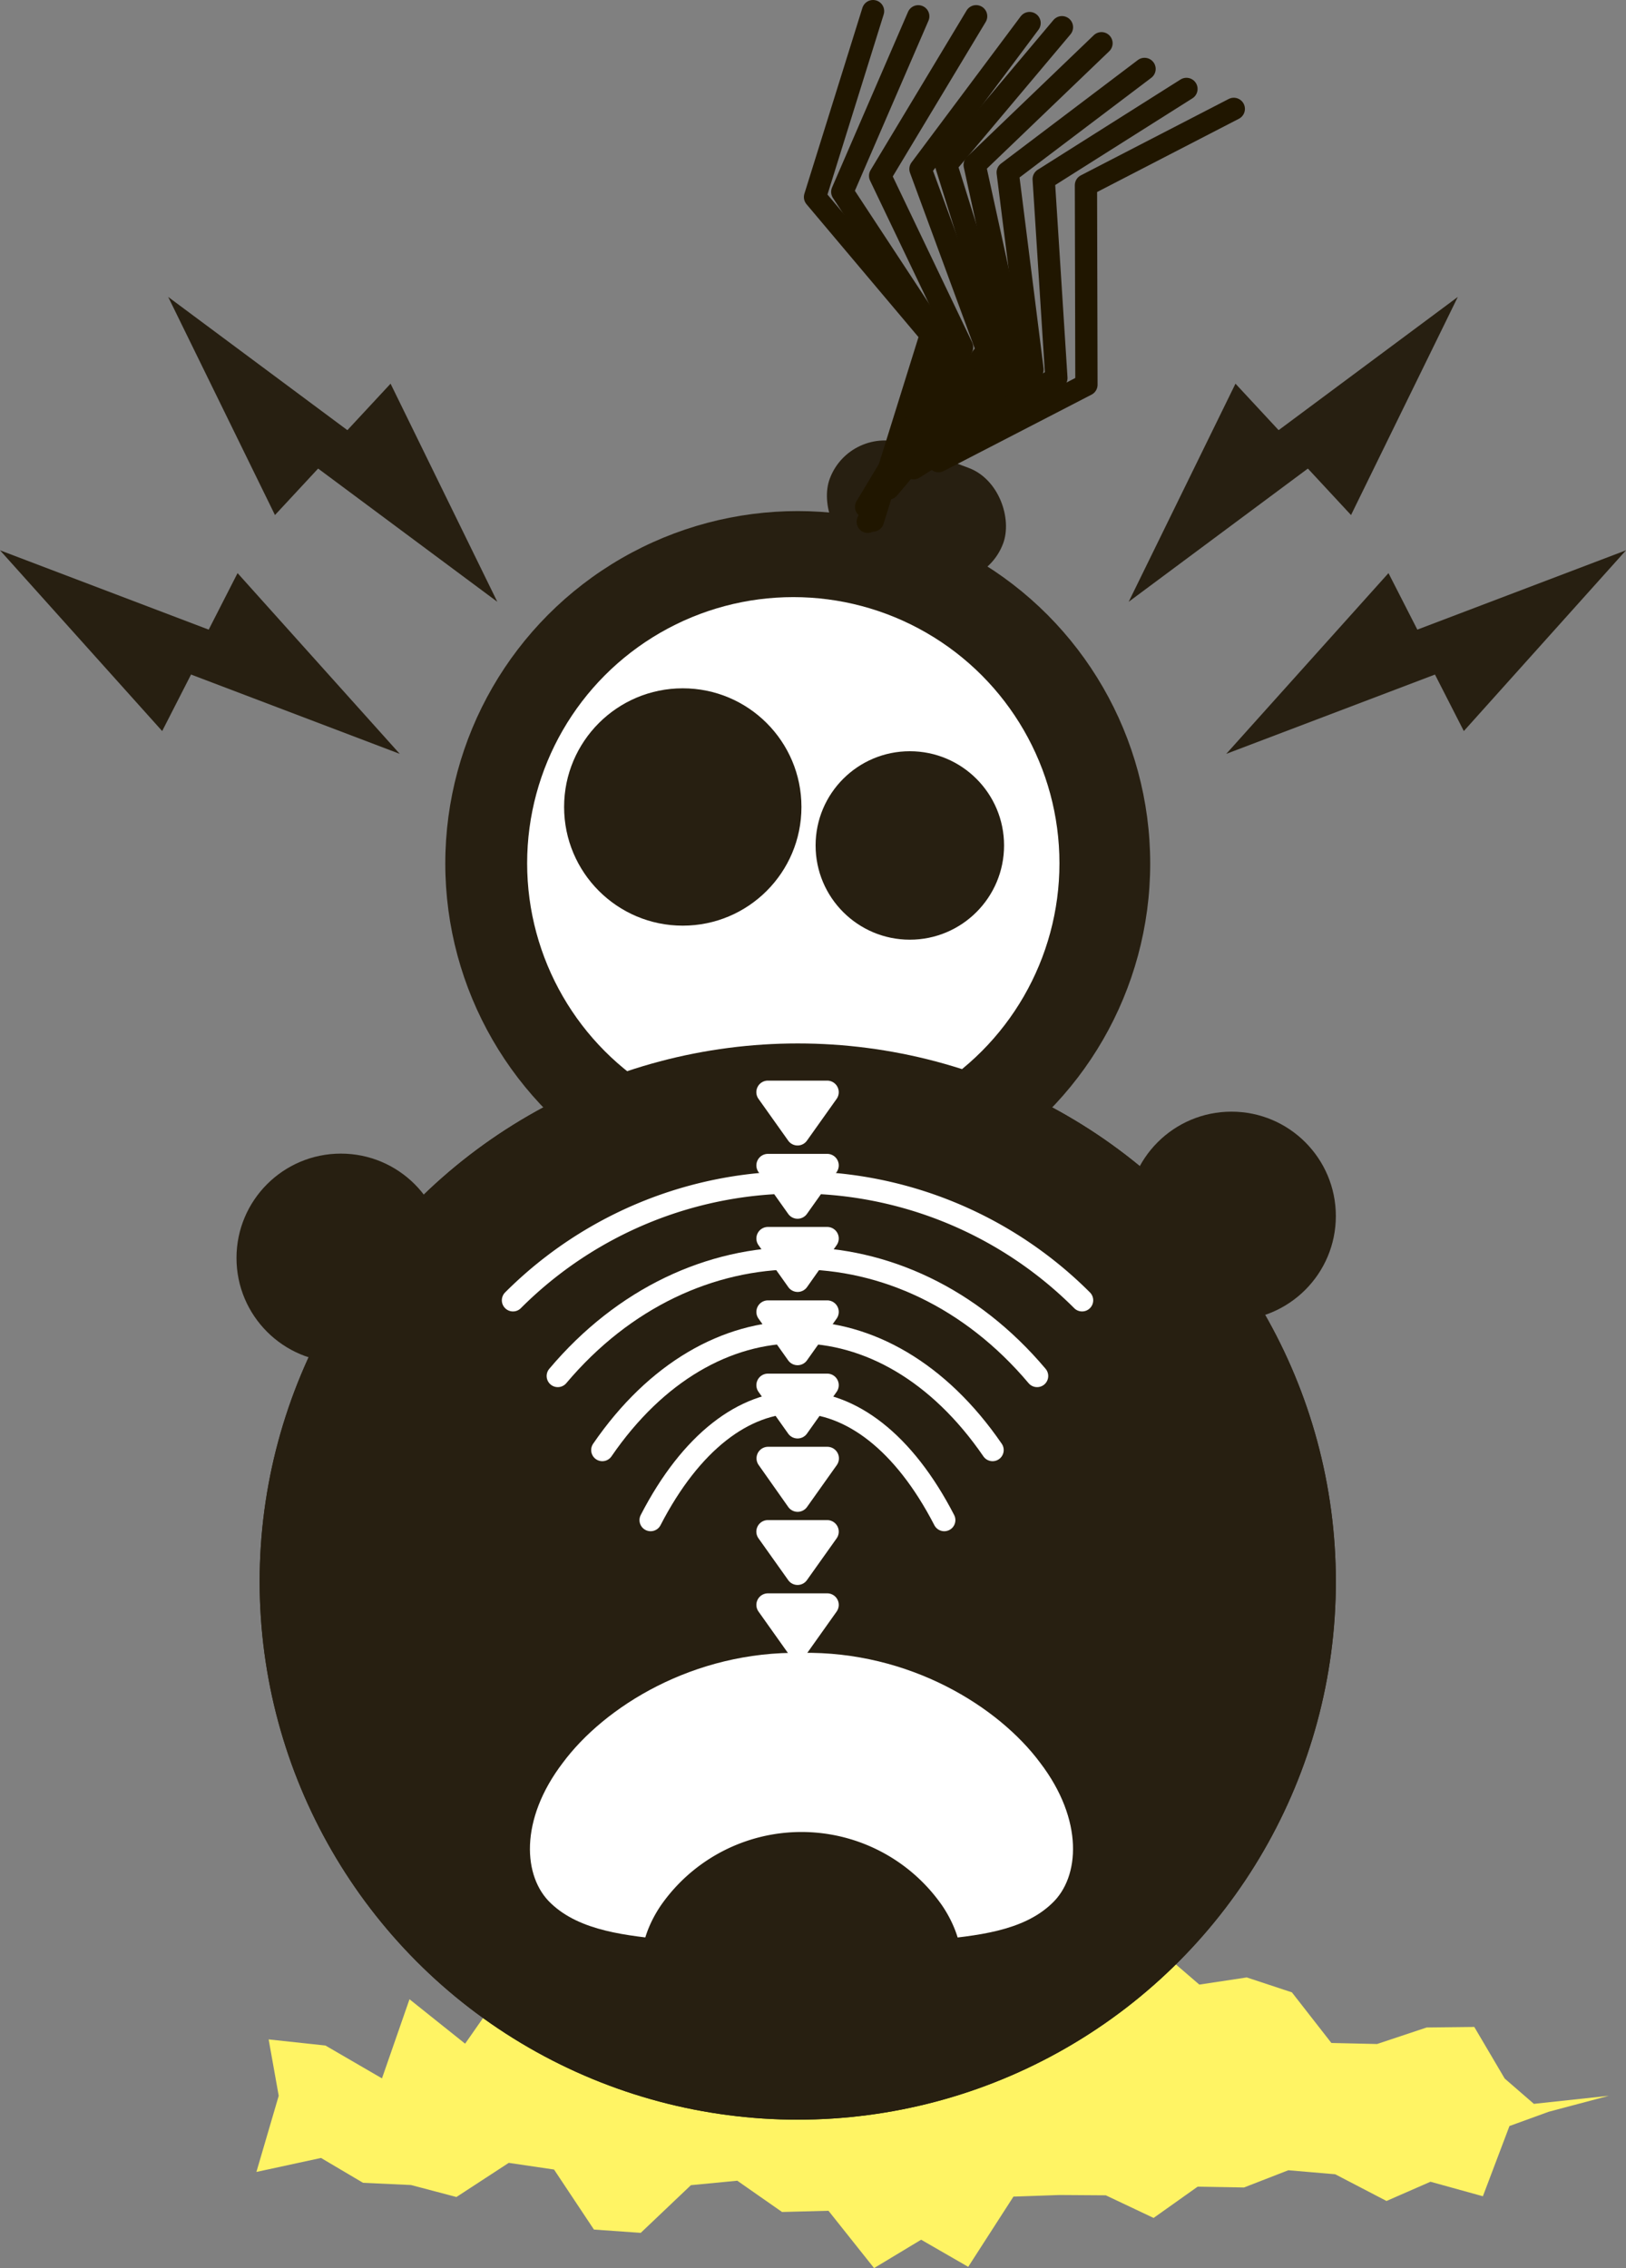 <svg xmlns="http://www.w3.org/2000/svg" viewBox="0 0 365.15 509.33"><rect x="0" y="0" width="365.15" height="509.33" fill="#808080" stroke="none"/><defs><style>.cls-1{fill:#fff464;}.cls-2{fill:#271f11;}.cls-3{fill:#fff;}.cls-4,.cls-5{fill:none;stroke-linecap:round;stroke-linejoin:round;stroke-width:5px;}.cls-4{stroke:#fff;}.cls-5{stroke:#201600;}</style></defs><title>Layer 1</title><g id="Слой_2" data-name="Слой 2"><g id="Layer_1" data-name="Layer 1"><polygon class="cls-1" points="361.28 470.64 347.78 474.23 338.98 477.43 333.01 493.2 321.24 489.94 311.37 494.26 299.84 488.26 289.32 487.36 279.37 491.23 268.95 491.05 259.06 498.07 248.33 492.99 237.95 492.92 227.59 493.28 217.43 509.05 206.86 502.96 196.29 509.33 186.05 496.46 175.62 496.73 165.57 489.71 155.16 490.71 143.89 501.42 133.38 500.68 124.42 487.2 114.25 485.7 102.5 493.37 92.31 490.68 81.53 490.18 72.09 484.6 57.58 487.74 62.59 470.64 60.33 457.98 73.08 459.35 85.78 466.73 91.96 448.96 104.45 458.94 112.95 446.76 123.12 443.6 134.24 448.99 144.68 449.25 155.14 450.35 164.66 434.6 175.33 437.32 185.97 442.06 196.55 452.76 206.86 439.6 217.35 437.53 227.87 437.06 237.99 447.18 248.4 446.83 259.47 437.18 269.33 445.67 279.98 444.06 290.12 447.41 298.99 458.78 309.25 459.01 320.39 455.3 331.08 455.18 337.91 466.77 344.46 472.45 361.28 470.64"/><circle class="cls-2" cx="179.15" cy="193.92" r="79.15"/><circle class="cls-2" cx="179.15" cy="355.16" r="120.84"/><circle class="cls-2" cx="76.55" cy="282.5" r="23.44"/><circle class="cls-2" cx="276.55" cy="273.08" r="23.44"/><circle class="cls-3" cx="178.15" cy="193.86" r="59.77"/><circle class="cls-2" cx="153.33" cy="181.22" r="26.65"/><circle class="cls-2" cx="204.32" cy="189.86" r="21.16"/><rect class="cls-2" x="185.02" y="101.58" width="41.56" height="26.38" rx="13.19" transform="translate(53.39 -64.94) rotate(20.55)"/><circle class="cls-2" cx="179.15" cy="355.16" r="120.84"/><path class="cls-3" d="M177,256.14l-6.66-9.37a2.59,2.59,0,0,1,2.11-4.1h13.32a2.6,2.6,0,0,1,2.11,4.1l-6.66,9.37A2.58,2.58,0,0,1,177,256.14Z"/><path class="cls-3" d="M177,272.59l-6.66-9.38a2.59,2.59,0,0,1,2.11-4.09h13.32a2.59,2.59,0,0,1,2.11,4.09l-6.66,9.38A2.58,2.58,0,0,1,177,272.59Z"/><path class="cls-3" d="M177,289l-6.66-9.38a2.59,2.59,0,0,1,2.11-4.09h13.32a2.59,2.59,0,0,1,2.11,4.09L181.26,289A2.58,2.58,0,0,1,177,289Z"/><path class="cls-3" d="M177,305.49l-6.66-9.38a2.59,2.59,0,0,1,2.11-4.09h13.32a2.59,2.59,0,0,1,2.11,4.09l-6.66,9.38A2.59,2.59,0,0,1,177,305.49Z"/><path class="cls-3" d="M177,321.94l-6.66-9.38a2.59,2.59,0,0,1,2.11-4.09h13.32a2.59,2.59,0,0,1,2.11,4.09l-6.66,9.38A2.59,2.59,0,0,1,177,321.94Z"/><path class="cls-3" d="M177,338.39,170.38,329a2.59,2.59,0,0,1,2.11-4.1h13.32a2.6,2.6,0,0,1,2.11,4.1l-6.66,9.38A2.59,2.59,0,0,1,177,338.39Z"/><path class="cls-3" d="M177,354.83l-6.66-9.37a2.59,2.59,0,0,1,2.11-4.1h13.32a2.6,2.6,0,0,1,2.11,4.1l-6.66,9.37A2.58,2.58,0,0,1,177,354.83Z"/><path class="cls-3" d="M177,371.28l-6.66-9.38a2.59,2.59,0,0,1,2.11-4.09h13.32a2.59,2.59,0,0,1,2.11,4.09l-6.66,9.38A2.58,2.58,0,0,1,177,371.28Z"/><path class="cls-3" d="M236.24,427.43c-6.54,6.3-17,7.28-26.91,8.26-10.1.72-19.6,1.45-29.34,1.39s-19.24-.67-29.34-1.39c-9.88-1-20.37-2-26.92-8.26-6.29-5.88-7.14-18.73,2.65-31.56,9.32-12.57,29.28-25.12,53.61-24.7,24.33-.42,44.29,12.13,53.61,24.7C243.39,408.7,242.53,421.55,236.24,427.43Z"/><path class="cls-2" d="M213.19,449.16c-3.86,4.24-10.06,4.89-15.89,5.55-6,.48-11.56,1-17.31.93s-11.35-.45-17.32-.93c-5.83-.66-12-1.31-15.88-5.55-3.71-3.94-4.22-12.57,1.56-21.18a38.47,38.47,0,0,1,63.27,0C217.4,436.59,216.9,445.22,213.19,449.16Z"/><polygon class="cls-2" points="253.47 135.14 277.45 86.16 294.56 104.59 253.47 135.14"/><polygon class="cls-2" points="327.38 66.68 303.4 115.66 286.29 97.23 327.38 66.68"/><polygon class="cls-2" points="275.38 169.29 311.81 128.7 323.25 151.1 275.38 169.29"/><polygon class="cls-2" points="365.15 123.58 328.73 164.17 317.29 141.77 365.15 123.58"/><polygon class="cls-2" points="111.68 135.14 87.71 86.16 70.59 104.59 111.68 135.14"/><polygon class="cls-2" points="37.77 66.68 61.75 115.66 78.86 97.23 37.77 66.68"/><polygon class="cls-2" points="89.77 169.29 53.35 128.7 41.91 151.1 89.77 169.29"/><polygon class="cls-2" points="0 123.58 36.42 164.17 47.86 141.77 0 123.58"/><path class="cls-4" d="M115.2,292A90.34,90.34,0,0,1,243,292"/><path class="cls-4" d="M125.26,309c29.72-35.28,77.91-35.28,107.64,0"/><path class="cls-4" d="M135.26,325.63c24.2-35.28,63.44-35.28,87.64,0"/><path class="cls-4" d="M146.11,341.36c18.21-35.28,47.73-35.28,65.94,0"/><polyline class="cls-5" points="196.03 116.89 209.06 75.14 183.03 44.25 196.06 2.5"/><polyline class="cls-5" points="194.87 117.18 211.93 77.75 189.15 43.09 206.21 3.66"/><polyline class="cls-5" points="194.5 113.82 216.06 77.97 197.65 39.49 219.21 3.65"/><polyline class="cls-5" points="197.2 111.44 221.71 78.67 206.71 37.96 231.21 5.18"/><polyline class="cls-5" points="199.52 109.69 225.53 78.77 212.47 37.03 238.48 6.11"/><polyline class="cls-5" points="199.85 107.59 228.33 80.26 218.88 37.04 247.36 9.71"/><polyline class="cls-5" points="201.14 106.23 231.87 82.98 226.3 38.73 257.03 15.48"/><polyline class="cls-5" points="205.17 105.15 237.23 84.89 234.38 40.23 266.44 19.97"/><polyline class="cls-5" points="210.77 103.56 243.98 86.4 243.87 41.6 277.07 24.45"/></g></g></svg>